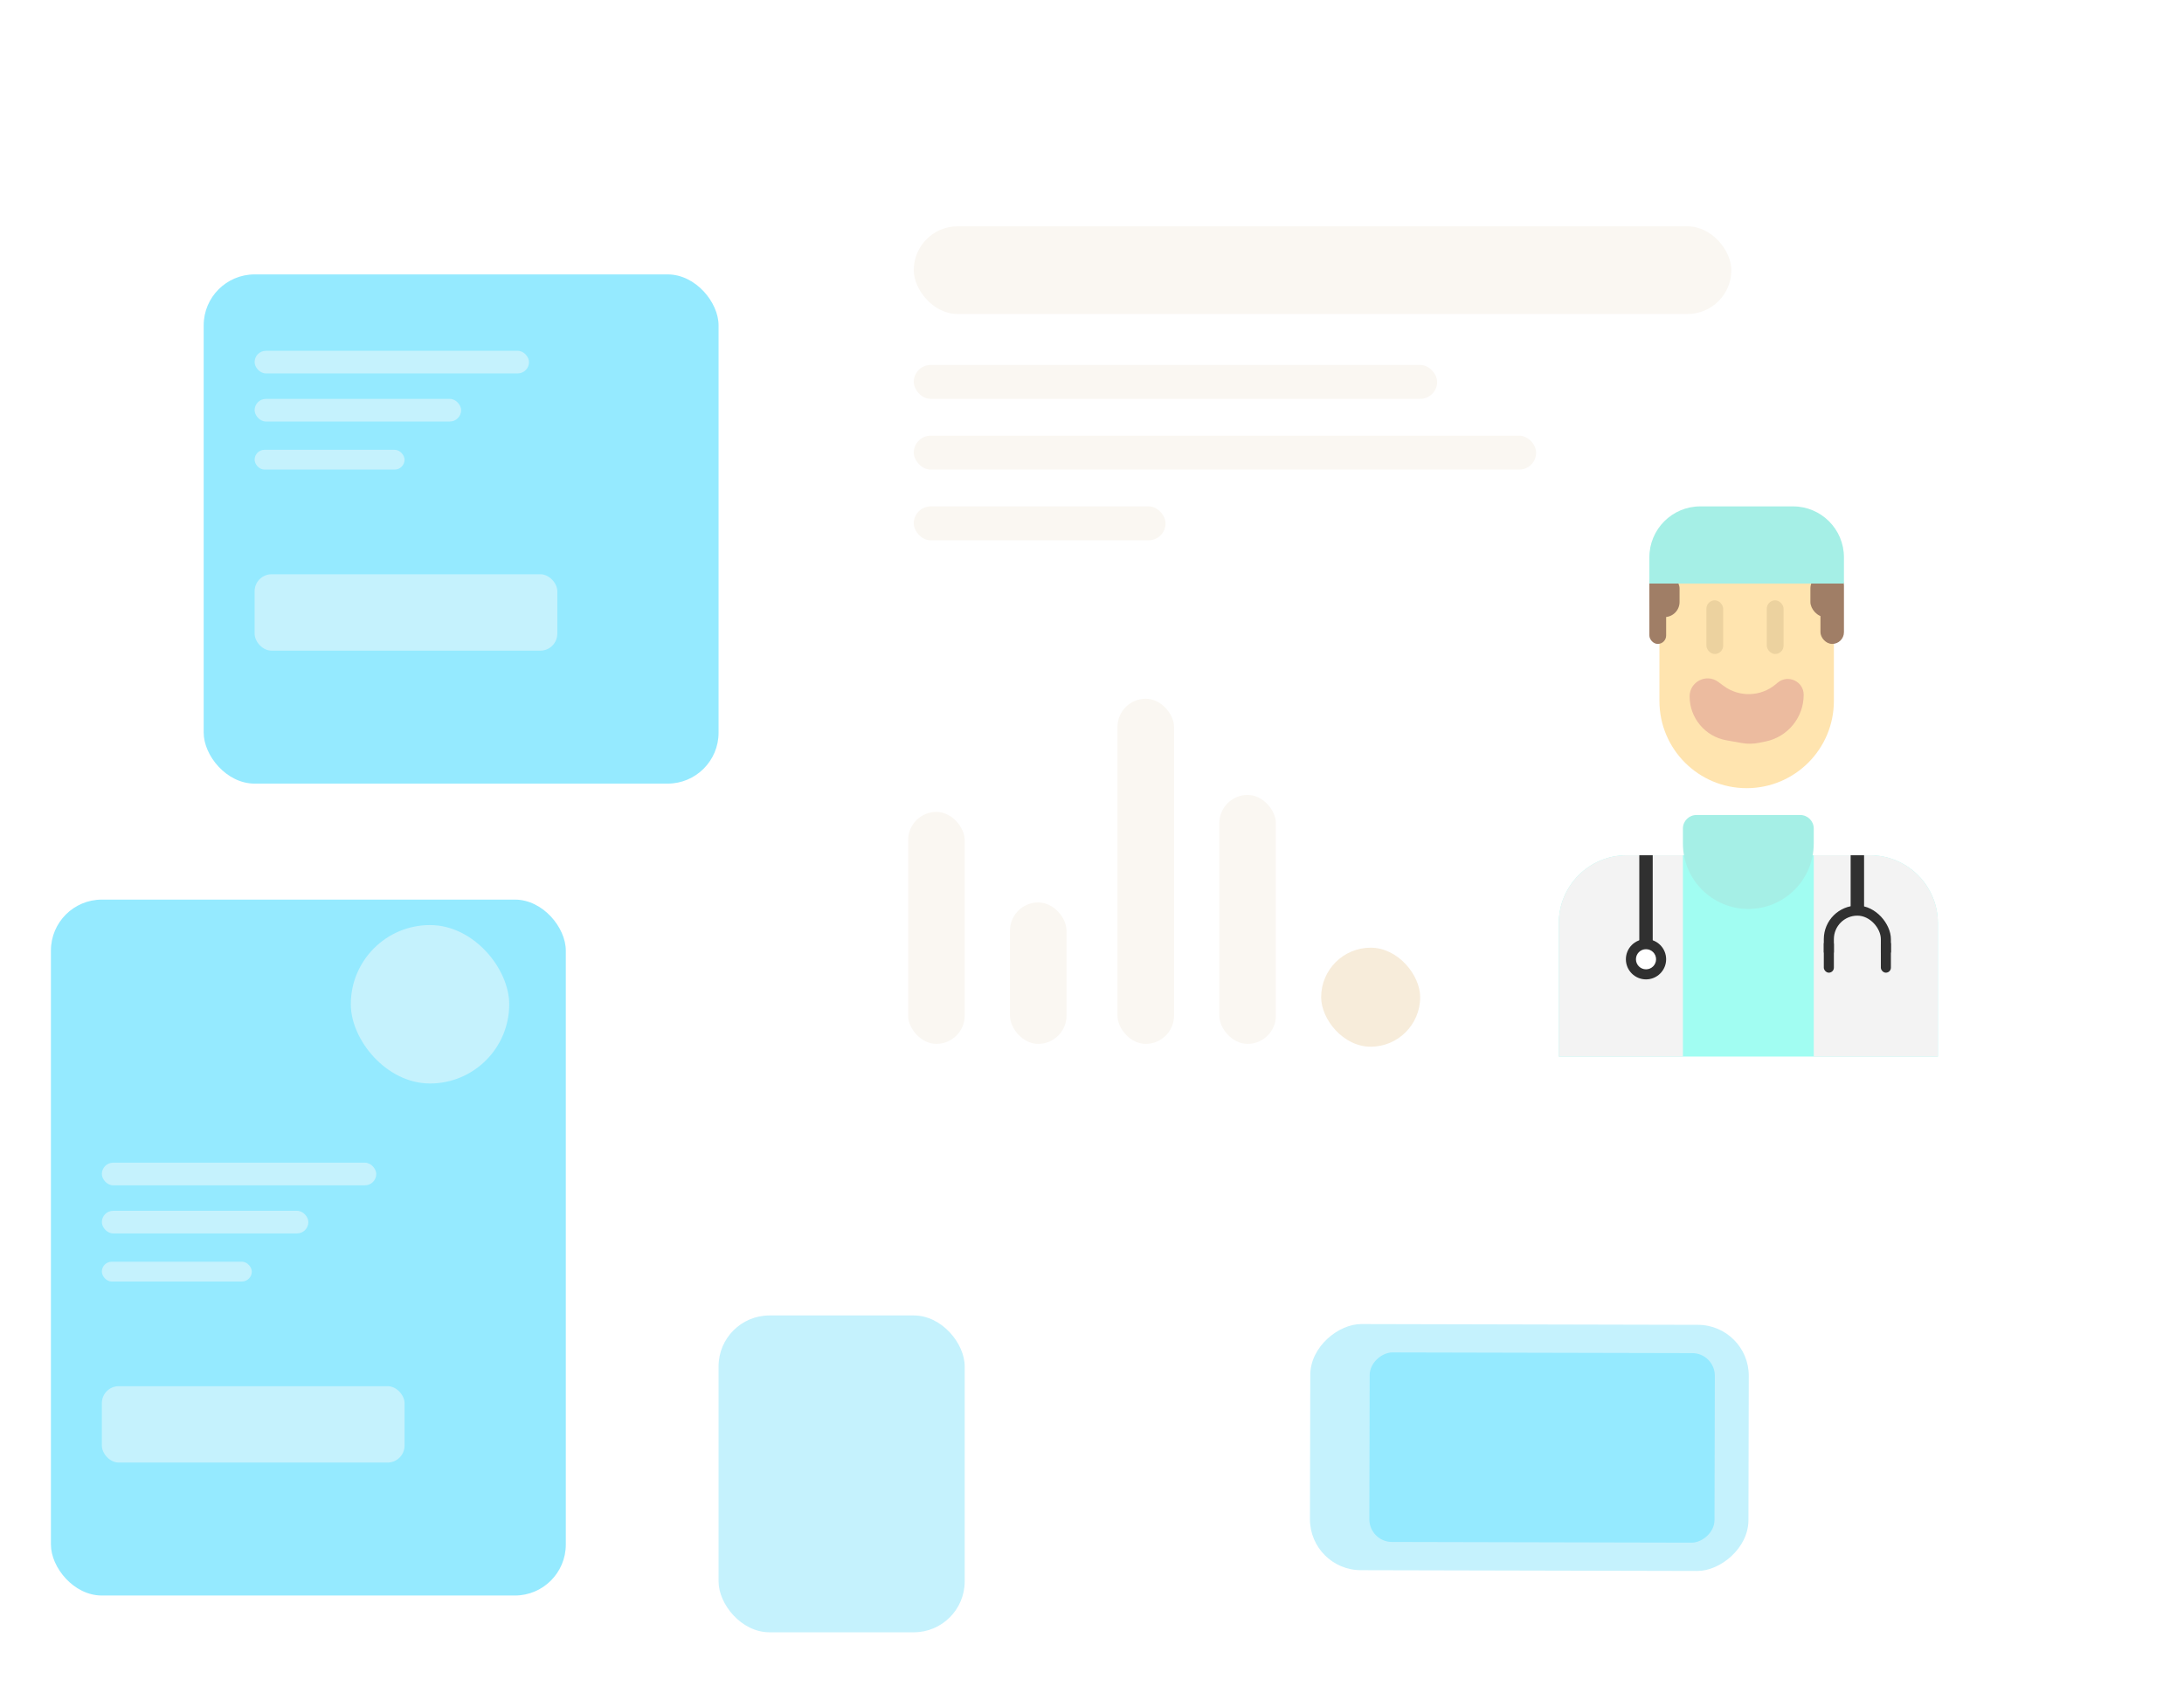 <svg width="772" height="596" viewBox="0 0 772 596" fill="none" xmlns="http://www.w3.org/2000/svg">
<g clip-path="url(#clip0)">
<rect x="254" y="465" width="87" height="112" rx="18" fill="#C5F2FD"/>
<rect x="618.2" y="468.356" width="87" height="155" rx="18" transform="rotate(90.132 618.2 468.356)" fill="#C5F2FD"/>
<rect x="606.177" y="478.329" width="67" height="122" rx="8" transform="rotate(90.132 606.177 478.329)" fill="#95EAFF"/>
<g filter="url(#filter0_d)">
<rect x="18" y="306" width="182" height="246" rx="18" fill="#95EAFF"/>
</g>
<rect x="124" y="327" width="56" height="56" rx="28" fill="#C5F2FD"/>
<rect x="36" y="411" width="97" height="8" rx="4" fill="#C5F2FD"/>
<rect x="36" y="428" width="73" height="8" rx="4" fill="#C5F2FD"/>
<rect x="36" y="446" width="53" height="7" rx="3.5" fill="#C5F2FD"/>
<rect x="36" y="490" width="107" height="27" rx="6" fill="#C5F2FD"/>
<g filter="url(#filter1_d)">
<rect x="72" y="85" width="182" height="180" rx="18" fill="#95EAFF"/>
</g>
<rect x="90" y="124" width="97" height="8" rx="4" fill="#C5F2FD"/>
<rect x="90" y="141" width="73" height="8" rx="4" fill="#C5F2FD"/>
<rect x="90" y="159" width="53" height="7" rx="3.5" fill="#C5F2FD"/>
<rect x="90" y="203" width="107" height="27" rx="6" fill="#C5F2FD"/>
<g filter="url(#filter2_d)">
<rect x="283" y="32" width="443" height="383" rx="38" fill="white"/>
</g>
<path d="M586.575 205.525C586.575 198.735 592.08 193.23 598.87 193.23H635.944C642.734 193.23 648.239 198.735 648.239 205.525V247.779C648.239 264.807 634.435 278.611 617.407 278.611C600.379 278.611 586.575 264.807 586.575 247.779V205.525Z" fill="#FFE4AF"/>
<path d="M597.248 246.164C597.248 240.945 603.191 237.951 607.384 241.058L609.26 242.448C614.801 246.553 622.436 246.312 627.707 241.866L628.342 241.329C631.989 238.254 637.566 240.846 637.566 245.616C637.566 253.618 631.93 260.513 624.088 262.104L621.761 262.576C619.748 262.985 617.675 263.01 615.653 262.649L610.249 261.686C602.726 260.346 597.248 253.804 597.248 246.164Z" fill="#ECBB9F"/>
<rect x="624.522" y="212.204" width="5.929" height="18.974" rx="2.965" fill="#ECD29F"/>
<rect x="603.177" y="212.204" width="5.929" height="18.974" rx="2.965" fill="#ECD29F"/>
<rect x="583.018" y="202.717" width="5.929" height="24.903" rx="2.965" fill="#A07E66"/>
<rect x="583.018" y="202.717" width="10.673" height="15.416" rx="5.336" fill="#A07E66"/>
<rect x="639.938" y="202.717" width="10.673" height="15.416" rx="5.336" fill="#A07E66"/>
<rect x="643.496" y="202.717" width="8.301" height="24.903" rx="4.15" fill="#A07E66"/>
<path d="M551 373.478H685V326.327C685 313.073 674.255 302.327 661 302.327H575C561.745 302.327 551 313.073 551 326.327V373.478Z" fill="#A1FDF2"/>
<path d="M594.876 292.879C594.876 290.238 597.017 288.097 599.657 288.097H636.343C638.983 288.097 641.124 290.238 641.124 292.879V298.177C641.124 310.948 630.771 321.301 618 321.301C605.229 321.301 594.876 310.948 594.876 298.177V292.879Z" fill="#A5EFE6"/>
<path d="M583.018 197C583.018 187.059 591.077 179 601.018 179H633.796C643.738 179 651.796 187.059 651.796 197V206.274H583.018V197Z" fill="#A5EFE6"/>
<path d="M551 373.478H594.876V302.327H575C561.745 302.327 551 313.073 551 326.327V373.478Z" fill="#F3F3F3"/>
<path d="M685 373.478H641.124V302.327H661C674.255 302.327 685 313.073 685 326.327V373.478Z" fill="#F3F3F3"/>
<rect x="579.46" y="302.327" width="4.743" height="34.389" fill="#303030"/>
<circle cx="581.832" cy="339.088" r="7.115" fill="#303030"/>
<circle cx="581.832" cy="339.088" r="3.558" fill="white"/>
<rect x="654.168" y="302.327" width="4.743" height="21.345" fill="#303030"/>
<rect x="644.681" y="320.115" width="23.717" height="30.832" rx="11.858" fill="#303030"/>
<rect x="648.239" y="323.673" width="16.602" height="21.345" rx="8.301" fill="#F3F3F3"/>
<rect x="642.31" y="336.717" width="29.646" height="17.788" fill="#F3F3F3"/>
<rect x="664.841" y="331.973" width="3.558" height="11.858" rx="1.779" fill="#303030"/>
<rect x="644.681" y="331.973" width="3.558" height="11.858" rx="1.779" fill="#303030"/>
<rect x="321" y="287" width="20" height="82" rx="10" fill="#FAF7F2"/>
<rect x="357" y="319" width="20" height="50" rx="10" fill="#FAF7F2"/>
<rect x="467" y="335" width="35" height="35" rx="17.5" fill="#F7ECDA"/>
<rect x="395" y="247" width="20" height="122" rx="10" fill="#FAF7F2"/>
<rect x="431" y="281" width="20" height="88" rx="10" fill="#FAF7F2"/>
<rect x="323" y="80" width="289" height="31" rx="15.5" fill="#FAF7F2"/>
<rect x="323" y="129" width="185" height="12" rx="6" fill="#FAF7F2"/>
<rect x="323" y="154" width="220" height="12" rx="6" fill="#FAF7F2"/>
<rect x="323" y="179" width="89" height="12" rx="6" fill="#FAF7F2"/>
</g>
<defs>
<filter id="filter0_d" x="-28" y="272" width="274" height="338" filterUnits="userSpaceOnUse" color-interpolation-filters="sRGB">
<feFlood flood-opacity="0" result="BackgroundImageFix"/>
<feColorMatrix in="SourceAlpha" type="matrix" values="0 0 0 0 0 0 0 0 0 0 0 0 0 0 0 0 0 0 127 0"/>
<feOffset dy="12"/>
<feGaussianBlur stdDeviation="23"/>
<feColorMatrix type="matrix" values="0 0 0 0 0 0 0 0 0 0 0 0 0 0 0 0 0 0 0.1 0"/>
<feBlend mode="normal" in2="BackgroundImageFix" result="effect1_dropShadow"/>
<feBlend mode="normal" in="SourceGraphic" in2="effect1_dropShadow" result="shape"/>
</filter>
<filter id="filter1_d" x="26" y="51" width="274" height="272" filterUnits="userSpaceOnUse" color-interpolation-filters="sRGB">
<feFlood flood-opacity="0" result="BackgroundImageFix"/>
<feColorMatrix in="SourceAlpha" type="matrix" values="0 0 0 0 0 0 0 0 0 0 0 0 0 0 0 0 0 0 127 0"/>
<feOffset dy="12"/>
<feGaussianBlur stdDeviation="23"/>
<feColorMatrix type="matrix" values="0 0 0 0 0 0 0 0 0 0 0 0 0 0 0 0 0 0 0.1 0"/>
<feBlend mode="normal" in2="BackgroundImageFix" result="effect1_dropShadow"/>
<feBlend mode="normal" in="SourceGraphic" in2="effect1_dropShadow" result="shape"/>
</filter>
<filter id="filter2_d" x="237" y="-2" width="535" height="475" filterUnits="userSpaceOnUse" color-interpolation-filters="sRGB">
<feFlood flood-opacity="0" result="BackgroundImageFix"/>
<feColorMatrix in="SourceAlpha" type="matrix" values="0 0 0 0 0 0 0 0 0 0 0 0 0 0 0 0 0 0 127 0"/>
<feOffset dy="12"/>
<feGaussianBlur stdDeviation="23"/>
<feColorMatrix type="matrix" values="0 0 0 0 0 0 0 0 0 0 0 0 0 0 0 0 0 0 0.1 0"/>
<feBlend mode="normal" in2="BackgroundImageFix" result="effect1_dropShadow"/>
<feBlend mode="normal" in="SourceGraphic" in2="effect1_dropShadow" result="shape"/>
</filter>
<clipPath id="clip0">
<rect width="772" height="596" fill="white"/>
</clipPath>
</defs>
</svg>
